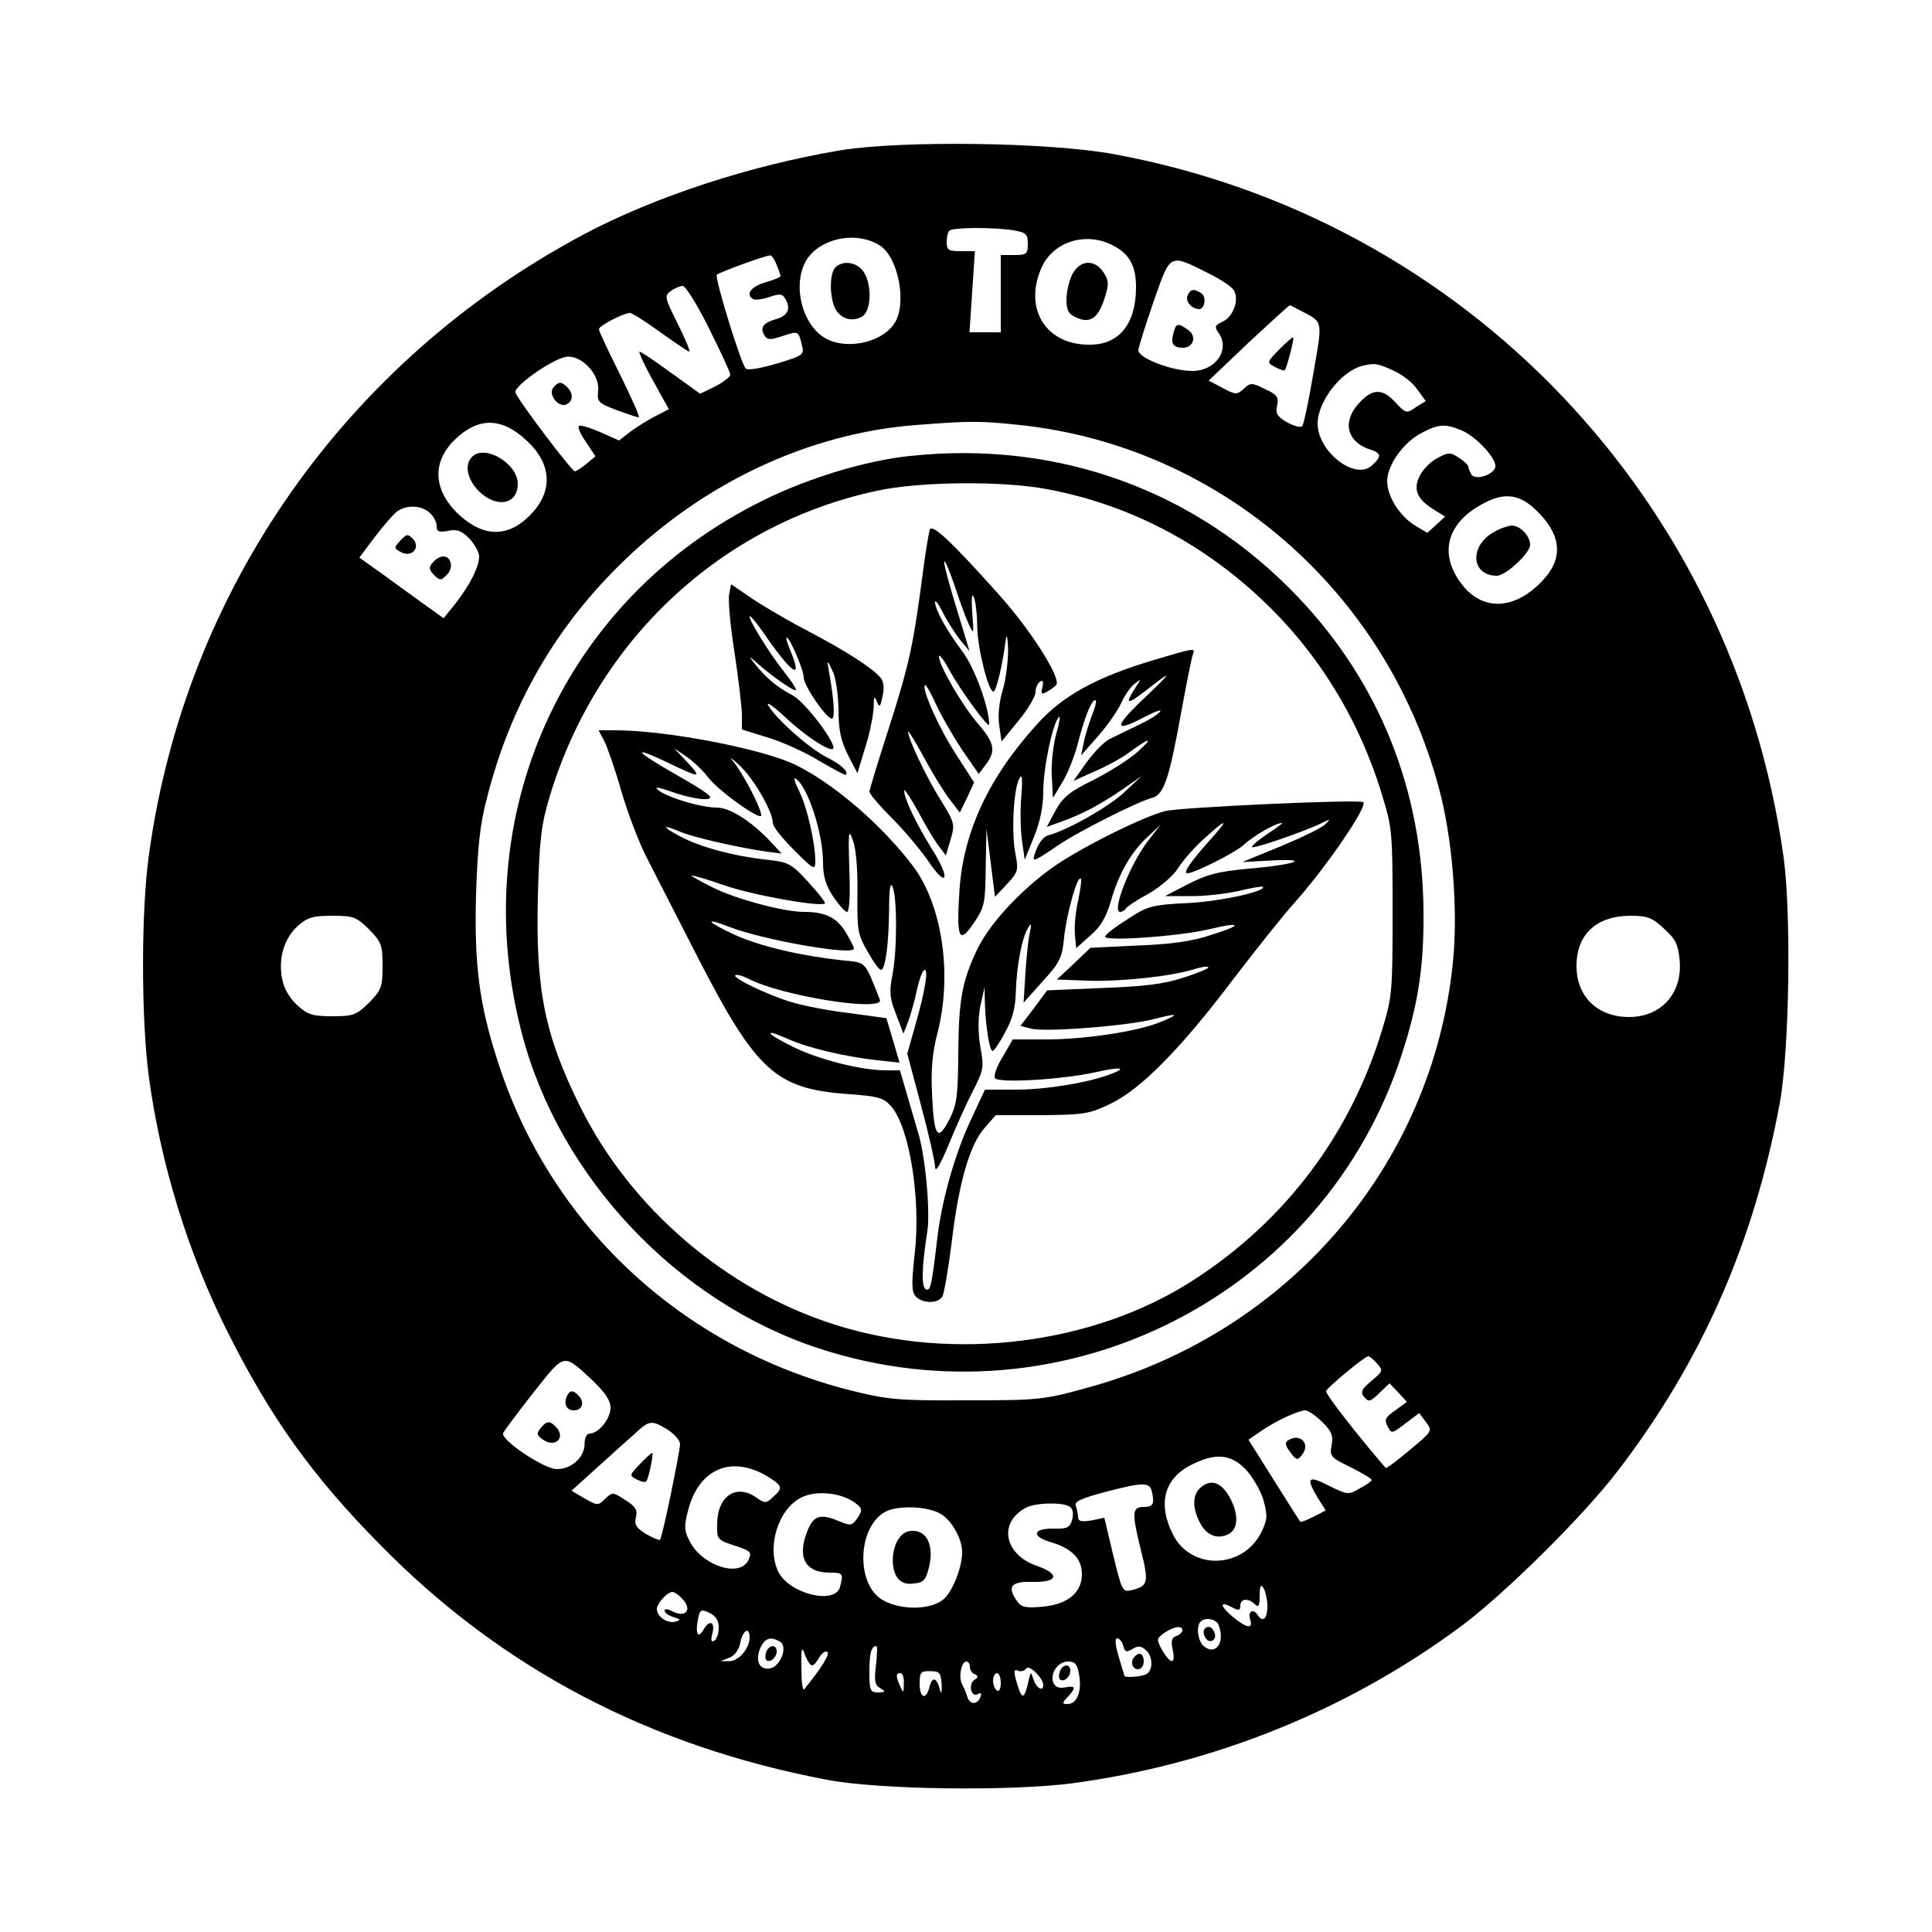 <?xml version="1.0" standalone="no"?>
<!DOCTYPE svg PUBLIC "-//W3C//DTD SVG 20010904//EN"
 "http://www.w3.org/TR/2001/REC-SVG-20010904/DTD/svg10.dtd">
<svg version="1.0" xmlns="http://www.w3.org/2000/svg"
 width="500pt" height="500pt" viewBox="0 0 500 500"
 preserveAspectRatio="xMidYMid meet">

<g transform="translate(0,500) scale(0.1,-0.1)"
fill="#000000" stroke="none">
<path d="M2175 4611 c-233 -39 -481 -120 -665 -218 -615 -328 -1029 -918
-1124 -1601 -21 -145 -21 -425 -1 -577 30 -225 102 -460 205 -664 110 -219
218 -371 394 -549 314 -320 697 -521 1156 -608 135 -26 477 -30 636 -9 365 49
712 189 1005 406 114 85 315 284 404 400 219 285 354 593 421 954 25 137 30
489 10 636 -129 925 -822 1652 -1733 1820 -168 31 -548 36 -708 10z m448 -207
c33 -6 37 -10 37 -35 0 -26 -3 -29 -35 -29 l-35 0 0 -100 0 -100 -41 0 -40 0
7 105 7 105 -37 0 c-31 0 -36 3 -36 23 0 13 3 27 7 30 8 9 115 9 166 1z m-345
-40 c48 -32 70 -153 36 -202 -37 -54 -138 -70 -189 -30 -59 46 -74 153 -30
206 42 50 128 62 183 26z m602 1 c43 -22 60 -53 60 -108 0 -97 -45 -151 -124
-149 -109 1 -166 92 -122 196 29 70 115 98 186 61z m-870 -51 c6 -14 10 -27
10 -29 0 -2 -18 -10 -40 -16 -37 -11 -51 -31 -31 -43 5 -3 23 -1 41 5 26 9 34
9 41 -2 17 -27 9 -46 -23 -55 -34 -10 -42 -22 -29 -43 7 -11 15 -11 45 -1 43
14 42 14 51 -22 7 -26 5 -28 -65 -49 -40 -12 -75 -18 -80 -13 -13 14 -81 236
-75 243 6 6 123 49 138 50 4 1 12 -11 17 -25z m1119 -22 c30 -15 59 -34 64
-43 15 -24 -1 -68 -28 -81 -21 -10 -23 -13 -11 -30 30 -43 -8 -98 -68 -98 -55
0 -141 34 -140 54 1 9 19 66 40 127 44 125 39 123 143 71z m-1294 -142 c30
-60 55 -114 55 -120 0 -5 -18 -19 -39 -30 l-39 -19 -75 54 c-41 30 -78 55 -82
55 -3 0 12 -34 35 -75 l41 -74 -33 -17 c-18 -9 -47 -27 -65 -40 l-31 -24 -47
21 c-25 11 -50 19 -56 17 -5 -2 2 -20 17 -41 l25 -38 -23 -19 c-13 -11 -26
-19 -30 -20 -8 0 -146 182 -154 204 -6 15 88 82 128 92 39 9 91 -43 86 -87 -3
-29 0 -32 47 -50 28 -10 53 -19 58 -19 4 0 -18 49 -48 110 -30 60 -55 113 -55
118 0 9 64 42 80 42 6 0 41 -22 79 -50 38 -27 72 -50 75 -50 3 0 -10 32 -30
72 -34 68 -35 72 -18 85 10 7 24 13 31 13 7 0 38 -49 68 -110z m1533 45 c57
-30 55 -22 31 -161 -12 -71 -25 -133 -29 -137 -4 -4 -21 0 -39 10 -26 15 -30
23 -26 43 5 22 0 29 -31 43 -34 17 -38 17 -55 1 -18 -16 -21 -16 -55 2 l-36
19 103 98 c57 53 105 97 107 97 1 0 15 -7 30 -15z m238 -154 c23 -10 51 -32
62 -49 l22 -30 -26 -16 c-24 -17 -26 -16 -54 14 -34 37 -61 34 -97 -8 -40 -47
-25 -98 35 -116 27 -9 28 -18 2 -41 -43 -39 -140 36 -140 109 0 57 61 135 115
149 33 8 39 7 81 -12z m-2257 -169 c74 -60 86 -130 34 -193 -59 -69 -125 -74
-193 -13 -69 63 -74 138 -12 197 56 54 112 57 171 9z m1291 28 c516 -55 948
-429 1084 -940 35 -129 50 -317 36 -451 -53 -526 -427 -960 -948 -1101 -112
-31 -125 -32 -312 -32 -178 -1 -204 2 -300 26 -438 111 -780 431 -914 858 -46
143 -59 247 -54 425 4 122 10 181 28 249 61 242 179 446 356 616 211 204 481
329 754 350 141 11 166 11 270 0z m1143 -14 c36 -15 87 -69 87 -92 0 -21 -51
-39 -62 -22 -4 7 -8 16 -8 20 0 4 -11 15 -24 23 -22 15 -27 15 -55 0 -17 -8
-38 -29 -46 -45 -19 -36 -8 -62 36 -89 l29 -18 -23 -21 -23 -21 -32 19 c-40
25 -72 75 -72 115 0 41 42 100 88 124 45 24 62 25 105 7z m190 -204 c66 -62
74 -122 25 -178 -74 -84 -162 -89 -218 -12 -58 79 -33 159 63 207 51 27 90 21
130 -17z m-2861 -9 c10 -9 18 -24 18 -34 0 -15 5 -17 29 -13 23 5 35 1 55 -19
14 -15 26 -36 26 -47 0 -27 -24 -74 -62 -123 l-30 -37 -46 33 c-26 19 -75 54
-109 79 l-63 45 39 52 c22 29 48 59 58 67 25 18 63 17 85 -3z m-157 -1078 c32
-33 35 -40 35 -95 0 -55 -3 -62 -35 -95 -33 -32 -40 -35 -95 -35 -51 0 -64 4
-90 28 -18 15 -35 43 -39 65 -12 53 3 107 39 140 26 23 39 27 90 27 55 0 62
-3 95 -35z m3351 2 c31 -28 37 -41 41 -83 7 -85 -48 -146 -131 -146 -82 0
-136 53 -136 132 0 82 51 129 138 130 45 0 57 -4 88 -33z m-2773 -1169 c33
-32 47 -52 47 -71 0 -29 -31 -67 -54 -67 -8 0 -13 -11 -13 -26 0 -36 -35 -67
-73 -66 -33 1 -144 75 -138 93 2 5 36 51 77 103 84 106 77 105 154 34z m2031
43 c16 -18 15 -20 -15 -45 -26 -22 -29 -29 -18 -42 11 -13 15 -12 39 11 l26
25 23 -24 22 -24 -30 -22 c-26 -18 -29 -24 -20 -41 10 -20 11 -20 46 7 l36 27
17 -23 c18 -23 17 -24 -42 -73 -32 -27 -60 -48 -62 -46 -72 84 -157 192 -154
199 4 10 100 90 109 90 3 0 14 -8 23 -19z m-142 -151 c25 -25 29 -36 24 -61
-5 -28 -2 -31 49 -56 30 -15 55 -30 55 -33 0 -3 -14 -13 -31 -22 -29 -17 -31
-17 -80 7 -54 28 -60 21 -29 -31 l21 -33 -31 -16 c-18 -9 -33 -15 -35 -13 -2
2 -32 50 -68 107 l-66 105 35 24 c40 27 93 51 112 52 8 0 27 -14 44 -30z
m-1694 -20 c17 -11 32 -28 32 -37 -1 -24 -46 -243 -52 -248 -2 -2 -18 5 -36
15 -26 16 -31 25 -26 44 4 19 -1 27 -28 44 -32 21 -33 21 -52 3 -18 -18 -19
-18 -53 1 l-34 20 63 57 c34 31 79 71 98 88 41 38 45 39 88 13z m1497 -104
c17 -19 38 -54 45 -79 11 -41 10 -50 -6 -83 -48 -95 -181 -98 -228 -6 -41 80
-23 146 47 181 63 32 103 28 142 -13z m-1237 -18 c37 -23 39 -29 13 -52 -18
-17 -22 -17 -43 -2 -52 37 -101 5 -102 -67 -1 -41 0 -42 45 -57 43 -14 45 -17
36 -37 -21 -47 -119 -16 -152 48 -14 26 -15 39 -5 77 27 111 113 148 208 90z
m994 -43 c6 -28 1 -35 -23 -35 -29 0 -30 -15 -8 -105 23 -91 21 -99 -21 -110
-25 -6 -26 -4 -49 90 l-23 97 -34 -7 c-26 -4 -34 -2 -34 9 0 8 -3 21 -6 29 -4
11 14 19 73 35 107 28 120 27 125 -3z m-774 -21 c25 -17 26 -22 8 -47 -12 -16
-16 -16 -49 -2 -44 18 -62 12 -77 -26 -28 -68 -7 -109 57 -109 35 0 36 -2 27
-37 -13 -47 -130 -18 -159 38 -32 62 -2 163 58 193 36 19 98 14 135 -10z m560
-13 c8 -5 11 -17 7 -33 -6 -21 -12 -25 -47 -24 -55 1 -60 -20 -9 -35 55 -16
81 -43 81 -83 0 -47 -36 -78 -101 -84 -43 -4 -55 -2 -66 13 -28 39 -17 53 40
51 65 -1 71 20 12 41 -86 29 -103 112 -30 151 24 13 94 15 113 3z m-337 -17
c30 -15 59 -65 59 -101 0 -38 -23 -97 -45 -119 -31 -31 -114 -33 -162 -4 -70
42 -63 193 11 229 32 15 103 13 137 -5z m849 -241 c0 -32 -12 -43 -25 -23 -11
18 -26 10 -20 -10 9 -27 -7 -25 -45 6 -34 29 -34 42 -1 24 17 -9 21 -8 21 5 0
18 21 20 38 3 9 -9 12 -4 12 23 0 25 3 30 10 19 5 -8 10 -30 10 -47z m-1516
21 c29 -28 12 -53 -24 -34 -11 6 -20 7 -20 2 0 -6 10 -13 23 -17 19 -6 20 -8
4 -12 -20 -5 -47 13 -47 33 0 14 27 44 40 44 5 0 16 -7 24 -16z m96 -76 c0
-15 -5 -30 -11 -34 -9 -5 -10 1 -5 20 7 29 -8 35 -23 9 -14 -25 -22 -12 -15
24 5 28 8 29 30 19 16 -8 24 -19 24 -38z m1294 6 c17 -45 -8 -80 -39 -54 -15
13 -20 51 -8 63 12 13 41 7 47 -9z m-94 -13 c0 -5 -7 -12 -16 -15 -12 -4 -14
-14 -9 -36 8 -38 -5 -38 -27 -1 -16 29 -15 30 5 45 25 17 47 20 47 7z m-1120
-19 c0 -28 -29 -62 -53 -61 l-22 0 23 9 c14 6 25 21 28 40 7 32 24 41 24 12z
m79 -11 c21 -13 0 -65 -27 -69 -28 -4 -38 21 -24 54 12 25 27 30 51 15z m888
-10 c4 -16 8 -18 23 -9 14 9 22 9 34 -1 21 -17 21 -57 0 -65 -15 -6 -54 -8
-54 -3 0 1 -7 23 -15 50 -9 30 -10 47 -4 47 6 0 13 -9 16 -19z m-805 -51 c4 0
12 9 18 20 6 11 15 18 21 15 8 -5 -15 -42 -60 -97 -4 -4 -7 21 -7 55 -1 53 1
58 9 35 6 -16 14 -28 19 -28z m165 0 c-5 -40 -3 -51 11 -59 15 -9 14 -10 -5
-11 -21 0 -23 5 -23 53 0 49 5 67 18 67 3 0 2 -22 -1 -50z m243 -4 c0 -8 6
-17 13 -19 9 -4 9 -8 -2 -15 -16 -12 -7 -47 10 -36 7 4 10 1 7 -6 -7 -22 -27
-23 -34 -3 -3 10 -9 25 -14 34 -10 19 -2 59 11 59 5 0 9 -6 9 -14z m283 -22
c7 -42 -6 -74 -30 -74 -15 0 -15 2 0 18 23 25 21 30 -7 25 -15 -3 -25 1 -30
12 -9 25 12 55 38 55 19 0 24 -7 29 -36z m-93 -25 c0 -18 -18 -8 -25 14 -7 21
-7 21 -12 2 -12 -56 -18 -57 -33 -5 -7 26 -6 31 5 26 8 -3 17 0 21 6 7 11 44
-25 44 -43z m-263 1 c1 -19 -1 -26 -4 -15 -8 33 -20 38 -27 11 -9 -37 -26 -32
-26 7 0 29 3 33 28 32 24 0 27 -4 29 -35z m-98 3 c0 -25 -1 -26 -9 -8 -12 27
-12 35 0 35 6 0 10 -12 9 -27z m251 1 c0 -14 -4 -23 -10 -19 -5 3 -10 15 -10
26 0 10 5 19 10 19 6 0 10 -12 10 -26z"/>
<path d="M2162 4308 c-14 -14 -16 -67 -3 -101 12 -30 43 -42 71 -27 25 13 28
84 4 118 -17 24 -53 29 -72 10z"/>
<path d="M2775 4290 c-8 -16 -15 -45 -15 -65 0 -28 5 -38 26 -47 35 -16 56 -2
73 51 11 36 11 44 -3 66 -23 35 -61 33 -81 -5z"/>
<path d="M3073 4234 c-5 -15 11 -33 30 -34 15 0 20 32 6 41 -20 13 -29 11 -36
-7z"/>
<path d="M3037 4138 c-8 -27 -1 -38 24 -38 28 0 37 30 14 46 -26 19 -32 18
-38 -8z"/>
<path d="M1432 3997 c-14 -17 12 -52 33 -44 18 8 20 28 3 45 -15 15 -23 15
-36 -1z"/>
<path d="M3311 4096 c-33 -34 -33 -34 -11 -46 12 -6 23 -10 25 -8 5 5 25 82
22 85 -2 1 -18 -13 -36 -31z"/>
<path d="M1222 3818 c-21 -21 -13 -58 17 -89 46 -45 101 -35 101 19 0 52 -85
103 -118 70z"/>
<path d="M2355 3820 c-115 -12 -263 -57 -380 -115 -517 -254 -772 -818 -624
-1381 97 -371 402 -694 769 -814 631 -206 1309 138 1509 765 42 130 56 224 55
365 -2 313 -113 592 -324 814 -262 276 -620 407 -1005 366z m355 -86 c209 -39
399 -137 558 -288 143 -135 249 -307 308 -501 27 -87 28 -98 28 -305 0 -206
-1 -219 -27 -305 -82 -270 -249 -492 -484 -645 -259 -170 -626 -216 -933 -118
-281 89 -528 301 -658 563 -93 187 -116 304 -110 545 4 150 9 187 31 260 122
404 444 704 847 790 110 24 326 26 440 4z"/>
<path d="M2406 3629 c-2 -8 -10 -52 -16 -99 -27 -205 -36 -244 -86 -403 -30
-92 -54 -172 -54 -176 0 -5 26 -36 58 -68 32 -32 74 -82 94 -111 50 -75 59
-46 9 32 -40 65 -71 129 -71 150 0 6 16 -18 36 -54 19 -36 43 -76 53 -89 l19
-25 12 41 c12 40 11 43 -27 105 -37 59 -83 157 -83 175 0 4 19 -26 41 -67 22
-41 52 -90 67 -109 l26 -34 19 39 18 39 -45 70 c-44 66 -92 173 -82 182 2 2
15 -20 29 -51 14 -30 44 -82 67 -117 l43 -62 18 24 c27 35 23 56 -19 105 -40
45 -102 152 -102 175 0 8 13 -9 28 -37 30 -54 102 -152 102 -139 0 44 -38 148
-70 190 -41 55 -70 107 -70 127 0 7 9 -5 20 -27 11 -22 31 -53 44 -70 l25 -30
-15 50 c-39 126 -53 179 -50 182 2 3 14 -26 27 -64 12 -37 28 -81 36 -98 13
-29 14 -27 9 30 -2 37 -1 52 4 40 5 -11 9 -46 9 -77 1 -57 29 -168 42 -168 7
0 24 70 32 135 2 17 5 5 6 -26 0 -31 -6 -78 -14 -105 -9 -30 -13 -65 -9 -91
l6 -42 44 54 c24 29 44 63 44 74 0 11 5 23 12 27 7 5 9 0 6 -14 -5 -19 -3 -20
12 -12 11 6 21 14 24 18 11 19 -65 139 -146 230 -125 140 -176 188 -182 171z"/>
<path d="M1887 3462 c-3 -15 3 -82 14 -151 10 -68 19 -141 19 -161 l0 -38 68
-21 c37 -11 96 -38 132 -60 36 -21 67 -38 69 -36 8 8 -13 27 -51 46 -45 23
-133 102 -150 134 -6 11 14 -3 44 -31 51 -48 115 -90 124 -82 11 11 -72 121
-104 138 -41 22 -67 43 -97 80 -20 25 -19 25 10 -1 42 -36 95 -72 95 -64 0 4
-13 24 -29 44 -39 49 -91 133 -91 145 0 6 15 -12 34 -39 75 -109 105 -130 72
-50 -8 19 -13 35 -10 35 8 0 44 -84 44 -103 0 -22 59 -107 73 -107 9 0 5 54
-9 130 -4 22 -3 22 10 -5 9 -17 15 -60 16 -100 0 -54 6 -81 24 -118 l25 -48
20 66 c12 37 21 84 22 104 0 28 2 32 8 16 7 -17 9 -16 15 13 5 22 3 38 -5 48
-21 25 -87 68 -194 124 -55 29 -121 68 -146 86 l-47 32 -5 -26z"/>
<path d="M2983 3291 c-146 -44 -232 -91 -298 -164 -126 -138 -192 -280 -202
-432 -8 -125 -1 -140 37 -84 28 41 30 51 31 144 l2 100 11 -88 11 -88 31 33
c29 31 30 36 22 78 -11 54 -5 169 10 195 7 14 9 2 5 -47 -3 -36 -2 -88 2 -114
l7 -49 24 59 c16 40 24 79 24 119 0 59 24 174 40 191 5 5 2 -14 -6 -42 -8 -28
-14 -77 -12 -109 l3 -58 24 40 c14 22 33 70 42 107 18 69 37 113 45 105 2 -2
-2 -19 -10 -38 -7 -19 -17 -50 -21 -69 l-7 -35 43 49 c24 27 51 66 60 85 9 20
24 43 35 51 18 15 18 14 1 -12 -26 -41 -21 -43 26 -7 74 58 74 54 -3 -19 -79
-75 -78 -90 5 -46 27 14 43 19 37 12 -6 -8 -33 -24 -59 -36 -26 -13 -59 -28
-72 -35 -14 -7 -40 -34 -59 -60 l-34 -48 58 26 c32 14 72 36 88 49 52 38 63
39 21 1 -21 -19 -73 -52 -114 -73 -62 -30 -80 -45 -99 -79 l-23 -43 39 14 c55
20 98 43 157 83 l50 35 -45 -42 c-40 -38 -148 -99 -198 -112 -11 -3 -24 -20
-30 -37 -13 -35 -14 -36 56 11 52 36 208 114 243 123 32 8 45 49 79 238 12 65
24 125 27 133 7 18 7 18 -104 -15z"/>
<path d="M1564 3082 c8 -16 29 -76 45 -133 17 -57 46 -133 65 -169 18 -36 78
-152 132 -258 150 -292 201 -339 383 -353 86 -6 98 -10 118 -33 47 -55 77
-241 60 -383 -8 -73 -8 -95 2 -107 16 -19 55 -21 69 -3 5 6 16 71 25 142 18
154 47 254 86 297 l28 32 119 0 c110 1 123 3 179 30 78 38 180 141 316 321 59
77 131 168 162 202 81 91 188 248 175 257 -10 8 -471 -13 -512 -23 -57 -14
-220 -95 -292 -146 -84 -60 -163 -146 -194 -210 -41 -85 -49 -133 -50 -275 -1
-110 -4 -130 -24 -169 -30 -57 -39 -43 -44 70 -3 62 1 105 14 155 39 150 13
330 -62 431 -79 105 -202 212 -302 262 -83 42 -336 91 -469 91 l-44 0 15 -28z
m167 -57 c81 -39 86 -39 49 1 l-35 37 33 -22 c18 -13 42 -36 54 -52 26 -35
138 -115 138 -99 0 19 -49 112 -73 140 -12 14 -5 9 16 -10 37 -34 87 -120 87
-150 0 -9 25 -40 55 -70 51 -51 55 -53 55 -29 0 48 -22 143 -42 182 -11 22
-15 36 -9 32 31 -19 71 -141 71 -218 0 -34 7 -58 26 -87 15 -22 31 -40 36 -40
6 0 9 42 6 110 -3 101 -2 107 10 73 8 -23 12 -77 11 -138 -1 -92 1 -104 26
-147 15 -27 30 -48 35 -48 11 0 20 64 21 155 0 54 3 74 9 60 12 -28 12 -162 0
-226 -9 -46 -8 -61 9 -104 l19 -50 12 30 c6 17 17 54 23 83 6 28 15 52 20 52
10 0 1 -56 -25 -146 l-20 -71 36 -135 c20 -75 36 -146 36 -159 1 -15 14 8 34
56 18 44 46 107 63 140 29 56 30 63 20 116 -6 38 -6 72 0 105 l11 49 1 -45 c2
-58 12 -120 20 -120 3 0 18 21 32 48 19 34 27 63 28 106 2 66 16 141 32 165 8
13 9 11 5 -9 -4 -14 -9 -61 -12 -105 l-5 -80 49 55 c45 49 51 61 56 115 7 62
34 160 43 151 3 -2 -1 -28 -7 -58 -7 -29 -10 -69 -8 -87 l3 -35 37 33 c27 23
41 48 53 89 20 71 53 128 96 167 l32 30 -31 -40 c-47 -60 -96 -185 -73 -185 5
0 12 4 15 9 3 5 30 23 60 39 29 17 63 46 74 64 11 18 38 49 59 69 70 65 79 65
20 0 -48 -54 -66 -81 -54 -81 18 0 125 54 145 73 26 24 83 57 99 57 4 0 -12
-12 -35 -27 -23 -15 -42 -31 -42 -35 0 -7 139 41 183 63 20 10 21 10 7 -4 -8
-9 -60 -34 -115 -57 l-100 -41 74 4 c108 6 63 -11 -56 -21 -80 -7 -109 -15
-158 -40 l-60 -31 65 0 c36 -1 92 6 125 13 33 8 61 13 63 11 12 -11 -110 -38
-193 -42 -94 -5 -104 -7 -157 -42 -32 -20 -58 -40 -58 -45 0 -13 192 1 269 19
86 21 89 11 4 -15 -47 -16 -104 -24 -189 -27 l-122 -6 -43 -41 -44 -41 80 -3
c82 -3 215 11 273 29 18 6 36 9 39 6 3 -3 -26 -15 -64 -27 -51 -17 -103 -23
-211 -27 l-142 -6 -34 -46 -35 -46 27 -7 c35 -10 253 7 320 25 61 16 67 13 15
-8 -56 -24 -196 -45 -294 -45 l-88 0 -26 -45 c-15 -24 -24 -49 -20 -55 8 -14
173 -4 260 15 65 15 85 12 39 -5 -58 -22 -167 -40 -245 -40 l-80 0 -40 -86
c-39 -85 -72 -203 -83 -296 -15 -127 -18 -139 -29 -135 -13 4 -12 55 3 151 8
53 -6 202 -25 258 -2 7 -13 46 -25 86 l-21 72 -37 0 c-63 0 -174 28 -240 61
-72 35 -79 50 -10 19 52 -23 148 -45 229 -54 l57 -6 -17 58 -17 57 -95 13
c-52 6 -119 19 -149 28 -61 18 -155 63 -147 70 3 3 18 -1 34 -9 86 -45 353
-87 340 -54 -41 103 -33 95 -100 102 -108 12 -209 36 -274 65 -74 34 -84 48
-15 21 88 -34 322 -75 322 -56 0 4 -10 23 -21 42 -24 39 -53 53 -108 53 -53 0
-180 34 -240 65 -28 14 -51 27 -51 29 0 2 38 -9 84 -25 74 -26 251 -57 261
-47 2 2 -17 27 -43 55 -44 48 -51 52 -107 58 -84 9 -171 32 -224 60 -51 27
-49 33 3 11 35 -14 149 -40 220 -50 l39 -5 -29 31 c-50 53 -105 88 -139 88
-40 0 -124 25 -150 44 -14 11 -4 10 39 -5 32 -11 70 -19 85 -17 22 2 7 14 -84
66 -105 60 -112 74 -14 27z"/>
<path d="M3868 3624 c-66 -35 -62 -114 6 -114 23 0 86 59 86 80 0 23 -26 50
-48 50 -9 -1 -29 -7 -44 -16z"/>
<path d="M1036 3601 c-17 -19 -17 -20 2 -30 28 -15 52 13 30 35 -13 13 -16 12
-32 -5z"/>
<path d="M1120 3544 c-11 -12 -10 -18 3 -32 16 -15 18 -15 33 0 19 18 12 48
-9 48 -8 0 -20 -7 -27 -16z"/>
<path d="M1466 1384 c-7 -19 1 -34 19 -34 21 0 28 19 15 35 -16 19 -26 19 -34
-1z"/>
<path d="M1399 1304 c-11 -14 -10 -18 5 -29 33 -24 62 5 34 33 -16 16 -23 15
-39 -4z"/>
<path d="M3333 1272 c-8 -5 -7 -13 6 -30 15 -21 19 -22 30 -8 24 29 -4 59 -36
38z"/>
<path d="M1656 1211 c-27 -29 -28 -29 -8 -40 12 -6 23 -8 25 -4 7 12 19 73 15
73 -2 0 -17 -13 -32 -29z"/>
<path d="M3112 1154 c-26 -18 -28 -53 -7 -94 17 -34 46 -45 75 -30 24 13 26
49 5 90 -21 41 -47 53 -73 34z"/>
<path d="M2326 1018 c-19 -27 -21 -78 -3 -102 9 -12 23 -17 42 -14 25 2 31 9
39 41 13 52 -2 91 -36 95 -18 2 -31 -4 -42 -20z"/>
<path d="M3116 782 c-2 -4 -1 -14 4 -21 10 -17 31 -5 23 14 -6 16 -19 20 -27
7z"/>
<path d="M1983 725 c-3 -9 -3 -18 0 -21 9 -9 27 6 27 22 0 19 -19 18 -27 -1z"/>
<path d="M2937 713 c-13 -12 -7 -33 8 -33 8 0 15 9 15 20 0 20 -11 26 -23 13z"/>
<path d="M2743 675 c-3 -9 -3 -18 0 -21 9 -9 27 6 27 22 0 19 -19 18 -27 -1z"/>
</g>
</svg>
